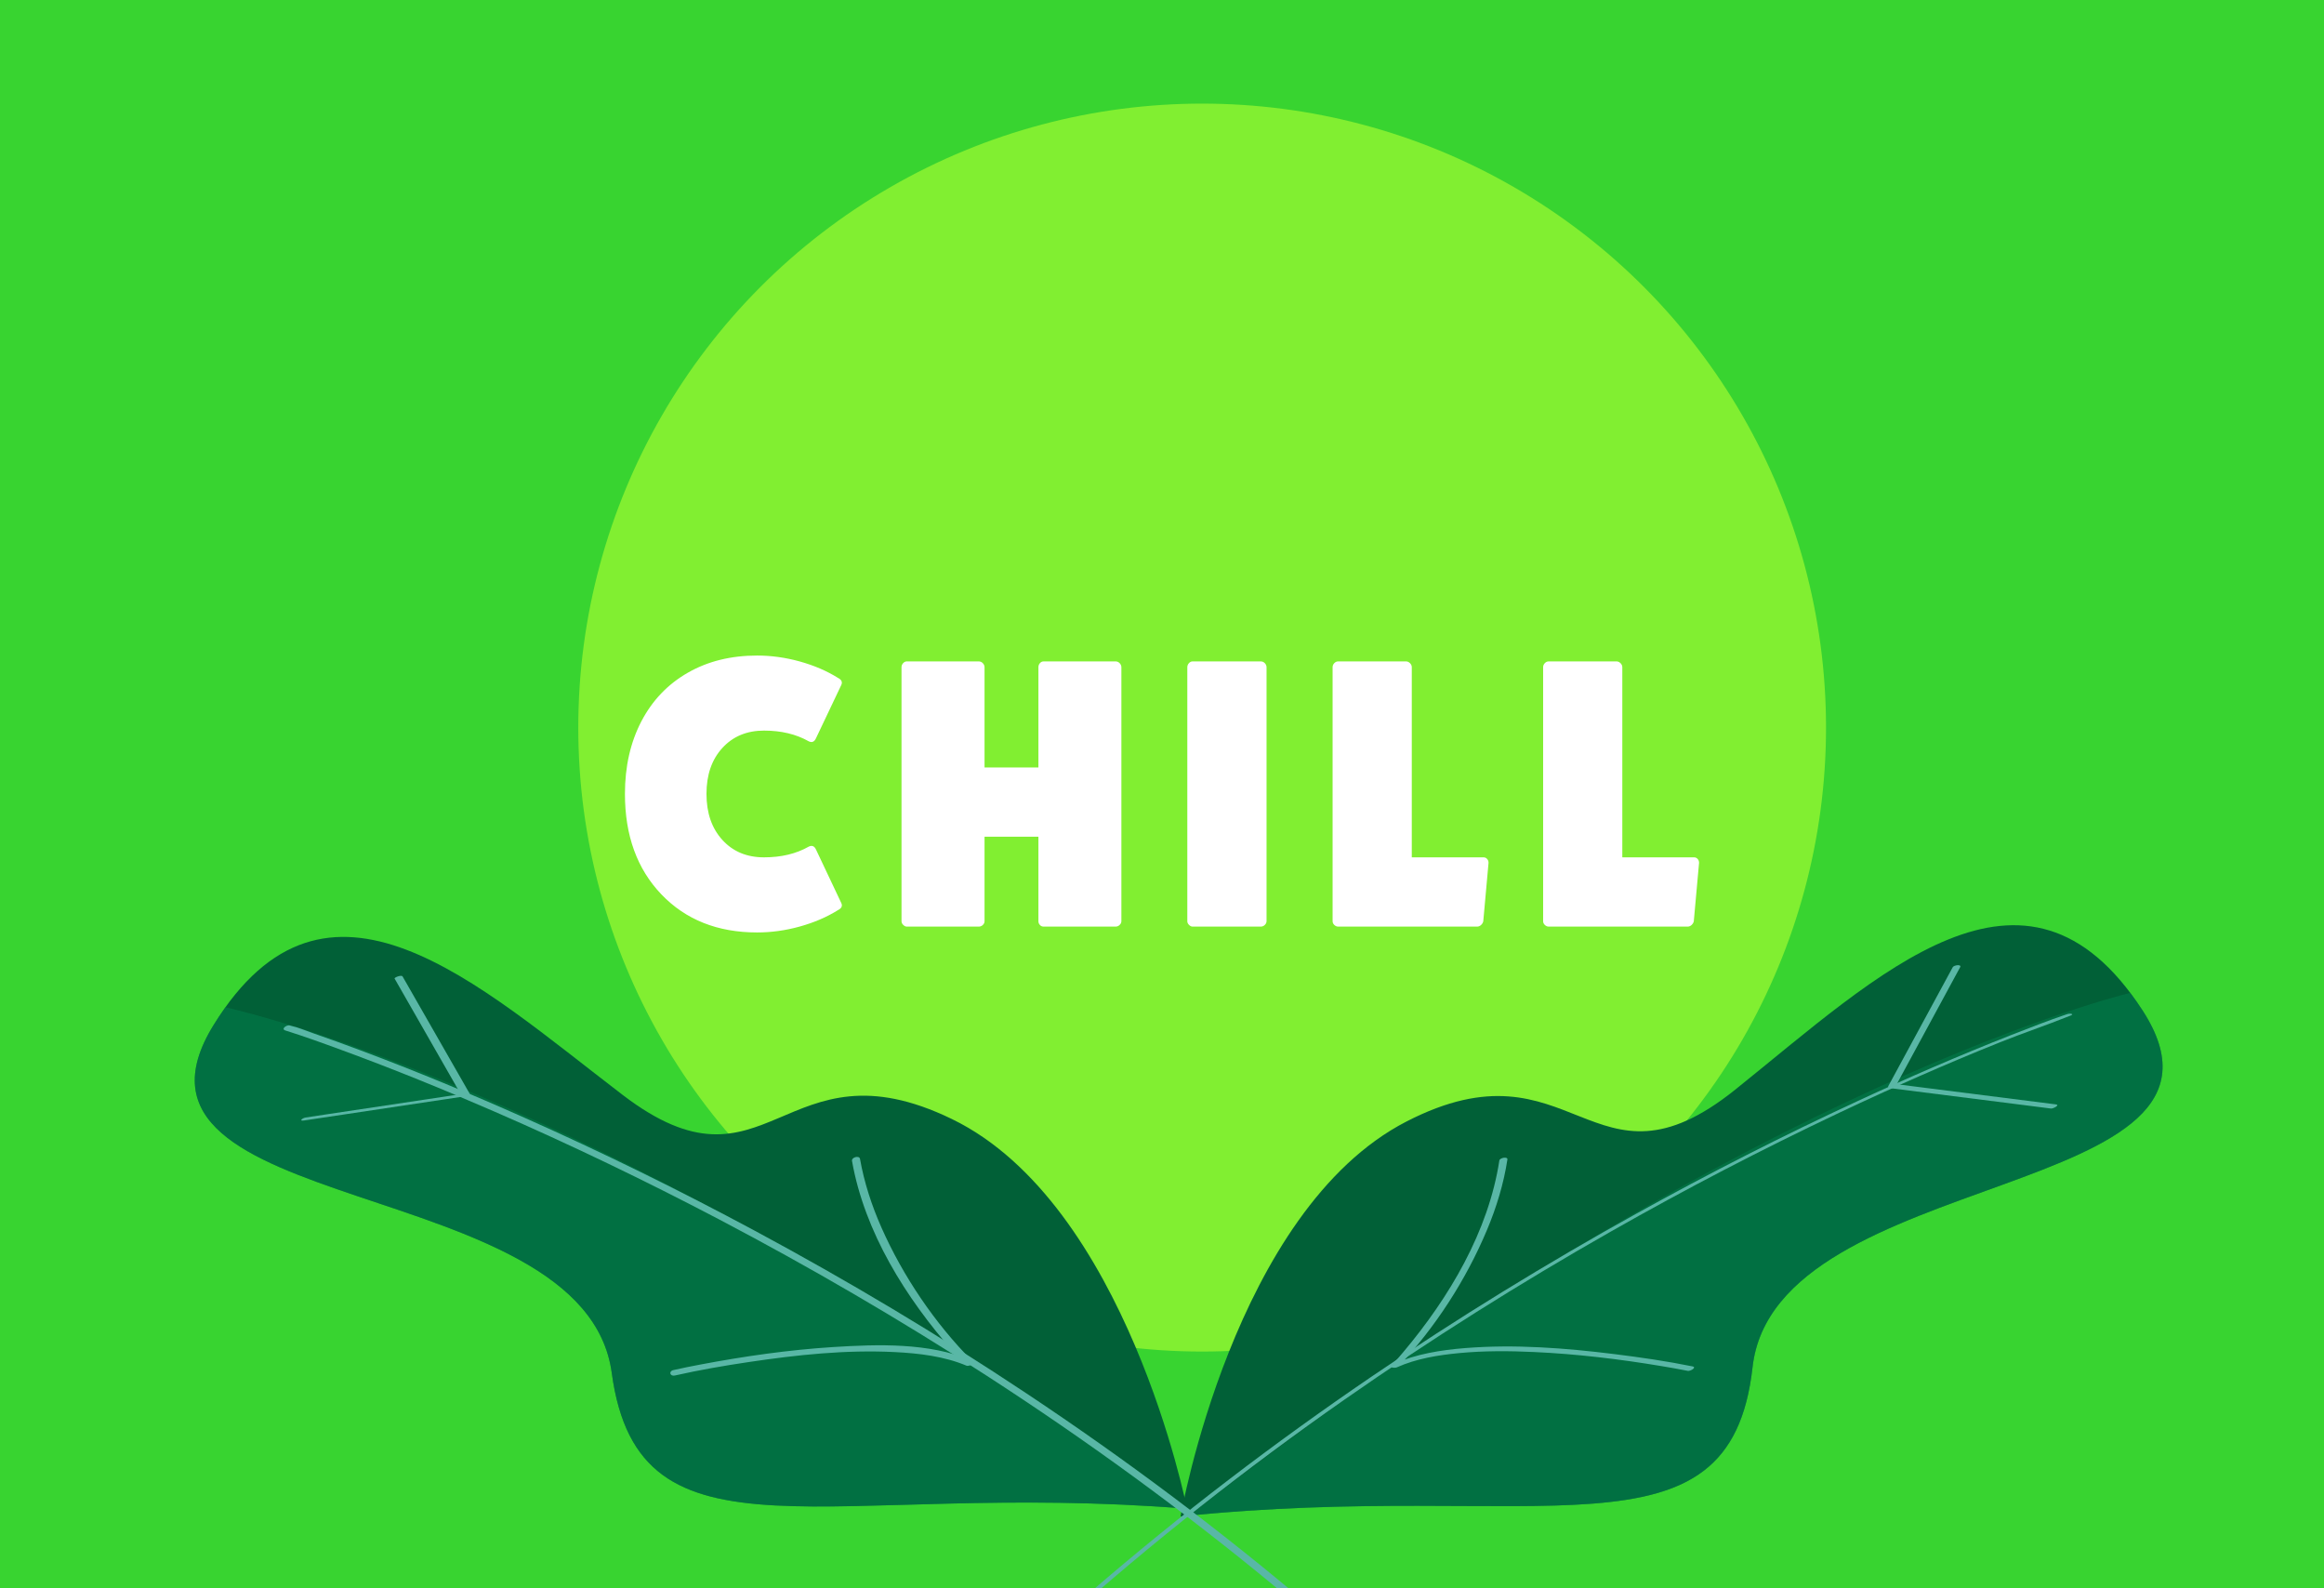 <?xml version="1.0" encoding="utf-8"?>
<!-- Generator: Adobe Illustrator 25.4.1, SVG Export Plug-In . SVG Version: 6.00 Build 0)  -->
<svg version="1.1" id="Capa_1" xmlns="http://www.w3.org/2000/svg" xmlns:xlink="http://www.w3.org/1999/xlink" x="0px" y="0px"
	 viewBox="0 0 393 268.5" style="enable-background:new 0 0 393 268.5;" xml:space="preserve">
<style type="text/css">
	.st0{fill:#38D430;}
	.st1{fill:#81EF31;}
	.st2{fill:#016037;}
	.st3{opacity:0.5;fill:#03814F;enable-background:new    ;}
	.st4{fill:#59B7A6;}
	.st5{fill:#FFFFFF;}
</style>
<rect class="st0" width="393" height="268.5"/>
<circle class="st1" cx="203.29" cy="123.02" r="105.5"/>
<g>
	<g>
		<path class="st2" d="M199.64,256.4c0,0,9-51.76,38.21-66.78c28.26-14.54,31.35,14.05,55.57-5.37s49.07-43.91,68.88-13.43
			c21.02,32.34-62.12,26.19-65.94,60.36C292.54,265.34,260.17,250.1,199.64,256.4z"/>
		<path class="st3" d="M360.24,167.87c0.7,0.92,1.39,1.9,2.07,2.95c21.02,32.34-62.12,26.19-65.94,60.36
			c-3.79,33.89-35.67,19.16-95.27,25.08C290.99,186.02,355.36,169.08,360.24,167.87z"/>
	</g>
	<g>
		<g>
			<g>
				<path class="st4" d="M349.56,171.47c-3.25,1.1-6.46,2.36-9.66,3.61c-8.7,3.43-17.29,7.15-25.77,11.09
					c-12.68,5.87-25.13,12.22-37.35,19c-15.35,8.51-30.32,17.7-44.83,27.58c-16.5,11.23-32.4,23.35-47.5,36.4
					c-2.01,1.73-4,3.49-5.98,5.25c-0.27,0.24,0.98,0.1,1.22-0.11c15.13-13.5,31.09-26.05,47.71-37.67
					c14.57-10.18,29.63-19.66,45.09-28.44c12.58-7.15,25.42-13.83,38.5-20.02c8.96-4.23,18.02-8.25,27.22-11.93
					c3.85-1.55,7.8-2.86,11.65-4.41c0.05-0.02,0.1-0.03,0.15-0.05C350.94,171.44,350.07,171.29,349.56,171.47L349.56,171.47z"/>
			</g>
		</g>
		<g>
			<g>
				<path class="st4" d="M347.67,186.73c-7.97-1.01-15.95-2.02-23.92-3.03c-1.13-0.14-2.25-0.29-3.38-0.43
					c0.07,0.12,0.14,0.23,0.21,0.35c3.18-5.86,6.35-11.72,9.53-17.58c0.45-0.84,0.91-1.67,1.36-2.51c0.29-0.53-1.06-0.36-1.25,0
					c-3.18,5.86-6.35,11.72-9.53,17.58c-0.45,0.84-0.91,1.67-1.36,2.51c-0.1,0.19,0,0.32,0.21,0.35c7.97,1.01,15.95,2.02,23.92,3.03
					c1.13,0.14,2.25,0.29,3.38,0.43C347.22,187.47,348.41,186.82,347.67,186.73L347.67,186.73z"/>
			</g>
		</g>
		<g>
			<g>
				<path class="st4" d="M286.22,231.03c-4.37-0.89-8.8-1.53-13.22-2.08c-8.33-1.03-16.81-1.69-25.2-1.02
					c-4.12,0.33-8.33,0.99-12.13,2.68c0.27,0.14,0.54,0.27,0.82,0.41c6.26-6.59,11.45-14.69,14.96-23.04
					c1.61-3.83,2.83-7.82,3.46-11.93c0.08-0.54-1.28-0.31-1.36,0.16c-1.85,12.03-8.48,23.16-16.22,32.37
					c-0.63,0.75-1.26,1.49-1.94,2.2c-0.5,0.53,0.51,0.54,0.82,0.41c3.31-1.48,6.96-2.07,10.54-2.41c4.21-0.4,8.46-0.38,12.69-0.18
					c7.21,0.33,14.41,1.19,21.53,2.38c1.48,0.25,2.96,0.5,4.43,0.8C285.84,231.88,286.99,231.19,286.22,231.03L286.22,231.03z"/>
			</g>
		</g>
	</g>
</g>
<g>
	<g>
		<path class="st2" d="M200.73,255.09c0,0-10.2-51.54-39.75-65.88c-28.59-13.88-31.01,14.78-55.68-4.08
			c-24.67-18.85-50.08-42.76-69.18-11.82c-20.27,32.82,62.71,24.75,67.33,58.81C108.06,266.18,140.07,250.19,200.73,255.09z"/>
		<path class="st3" d="M38.12,170.31c-0.67,0.94-1.34,1.93-2,3c-20.27,32.82,62.71,24.75,67.33,58.81
			c4.58,33.79,36.11,18.33,95.83,22.86C107.77,186.85,43.02,171.41,38.12,170.31z"/>
	</g>
	<g>
		<g>
			<g>
				<path class="st4" d="M48.25,174.23c3.22,1.01,6.4,2.16,9.57,3.33c8.71,3.19,17.3,6.69,25.8,10.39
					c12.84,5.58,25.46,11.66,37.86,18.16c15.52,8.15,30.68,16.98,45.4,26.51c16.76,10.85,32.93,22.6,48.33,35.31
					c2,1.65,3.98,3.31,5.95,4.99c0.42,0.36,1.62-0.26,1.05-0.74c-15.44-13.15-31.7-25.33-48.59-36.56
					c-14.88-9.9-30.25-19.08-46-27.54c-12.72-6.83-25.68-13.2-38.87-19.07c-9.11-4.06-18.33-7.88-27.68-11.38
					c-2.71-1.02-5.43-2-8.17-2.95c-1.21-0.42-2.46-0.97-3.71-1.24c-0.05-0.01-0.1-0.03-0.15-0.05
					C48.51,173.21,47.45,173.98,48.25,174.23L48.25,174.23z"/>
			</g>
		</g>
		<g>
			<g>
				<path class="st4" d="M51.42,189.45c7.95-1.19,15.9-2.39,23.84-3.58c1.12-0.17,2.25-0.34,3.37-0.51c0.06-0.01,0.92-0.23,0.8-0.43
					c-3.31-5.78-6.62-11.57-9.93-17.35c-0.47-0.83-0.95-1.65-1.42-2.48c-0.19-0.33-1.46,0.18-1.35,0.36
					c3.31,5.78,6.62,11.57,9.93,17.35c0.47,0.83,0.95,1.65,1.42,2.48c0.27-0.14,0.54-0.28,0.8-0.43c-7.95,1.19-15.9,2.39-23.84,3.58
					c-1.12,0.17-2.25,0.34-3.37,0.51C51.14,189.04,50.47,189.59,51.42,189.45L51.42,189.45z"/>
			</g>
		</g>
		<g>
			<g>
				<path class="st4" d="M114.12,232.57c4.12-0.93,8.29-1.65,12.46-2.27c8.16-1.22,16.5-2.11,24.76-1.69
					c4.09,0.21,8.3,0.7,12.11,2.3c0.34,0.14,1.47-0.29,1.01-0.75c-6.37-6.4-11.76-14.38-15.41-22.62c-1.64-3.72-2.91-7.59-3.62-11.6
					c-0.11-0.63-1.47-0.28-1.35,0.36c2.14,12.06,9.1,23.15,17.1,32.23c0.67,0.76,1.34,1.51,2.05,2.22c0.34-0.25,0.67-0.5,1.01-0.75
					c-7.19-3.01-15.76-2.72-23.38-2.24c-7.52,0.48-15,1.55-22.39,2.95c-1.53,0.29-3.06,0.59-4.58,0.94
					C113.03,231.83,113.28,232.76,114.12,232.57L114.12,232.57z"/>
			</g>
		</g>
	</g>
</g>
<g>
	<g>
		<path class="st5" d="M105.68,134.23c0-4.63,0.93-8.72,2.78-12.27c1.85-3.54,4.47-6.28,7.86-8.22c3.38-1.94,7.29-2.9,11.71-2.9
			c2.39,0,4.79,0.33,7.21,1c2.41,0.67,4.57,1.59,6.47,2.78c0.59,0.3,0.78,0.69,0.57,1.17l-4.28,9.01c-0.28,0.63-0.69,0.81-1.24,0.54
			c-2.14-1.21-4.66-1.81-7.55-1.81c-2.92,0-5.27,0.98-7.06,2.94c-1.79,1.96-2.68,4.54-2.68,7.76c0,3.22,0.89,5.81,2.68,7.78
			c1.79,1.97,4.14,2.95,7.06,2.95c2.9,0,5.42-0.6,7.55-1.81c0.55-0.27,0.96-0.11,1.24,0.51l4.28,9.05c0.21,0.49,0.02,0.88-0.57,1.17
			c-1.9,1.19-4.06,2.11-6.47,2.78c-2.41,0.67-4.81,1-7.21,1c-6.69,0-12.08-2.15-16.19-6.44
			C107.73,146.92,105.68,141.26,105.68,134.23z"/>
		<path class="st5" d="M152.45,155.75v-42.94c0-0.25,0.09-0.48,0.27-0.68c0.18-0.2,0.39-0.3,0.62-0.3h12.16c0.28,0,0.51,0.1,0.7,0.3
			c0.19,0.2,0.29,0.43,0.29,0.68v16.95h9.11v-16.95c0-0.25,0.08-0.48,0.25-0.68c0.17-0.2,0.38-0.3,0.63-0.3h12.16
			c0.27,0,0.51,0.1,0.7,0.3c0.19,0.2,0.29,0.43,0.29,0.68v42.94c0,0.23-0.09,0.44-0.29,0.63c-0.19,0.19-0.42,0.29-0.7,0.29h-12.16
			c-0.25,0-0.47-0.09-0.63-0.28c-0.17-0.19-0.25-0.39-0.25-0.62v-14.3h-9.11v14.3c0,0.23-0.1,0.44-0.29,0.62
			c-0.19,0.19-0.42,0.28-0.7,0.28h-12.16c-0.21,0-0.41-0.1-0.6-0.29C152.55,156.2,152.45,155.99,152.45,155.75z"/>
		<path class="st5" d="M200.78,155.75v-42.94c0-0.25,0.09-0.48,0.27-0.68c0.18-0.2,0.39-0.3,0.62-0.3h11.52c0.28,0,0.51,0.1,0.7,0.3
			c0.19,0.2,0.29,0.43,0.29,0.68v42.94c0,0.23-0.1,0.44-0.29,0.63c-0.19,0.19-0.42,0.29-0.7,0.29h-11.52c-0.21,0-0.41-0.1-0.6-0.29
			C200.88,156.2,200.78,155.99,200.78,155.75z"/>
		<path class="st5" d="M225.35,155.75v-42.94c0-0.25,0.09-0.48,0.28-0.68c0.19-0.2,0.41-0.3,0.66-0.3h11.47
			c0.25,0,0.48,0.1,0.68,0.3c0.2,0.2,0.3,0.43,0.3,0.68v32.15h12.15c0.23,0,0.43,0.09,0.59,0.27s0.24,0.4,0.24,0.65l-0.89,9.87
			c-0.04,0.23-0.16,0.44-0.36,0.63c-0.2,0.19-0.43,0.29-0.68,0.29H226.3c-0.25,0-0.48-0.1-0.67-0.29
			C225.44,156.2,225.35,155.99,225.35,155.75z"/>
		<path class="st5" d="M260.95,155.75v-42.94c0-0.25,0.09-0.48,0.28-0.68c0.19-0.2,0.41-0.3,0.66-0.3h11.47
			c0.25,0,0.48,0.1,0.68,0.3c0.2,0.2,0.3,0.43,0.3,0.68v32.15h12.15c0.23,0,0.43,0.09,0.59,0.27s0.24,0.4,0.24,0.65l-0.89,9.87
			c-0.04,0.23-0.16,0.44-0.36,0.63c-0.2,0.19-0.43,0.29-0.68,0.29H261.9c-0.25,0-0.48-0.1-0.67-0.29
			C261.04,156.2,260.95,155.99,260.95,155.75z"/>
	</g>
</g>
</svg>

